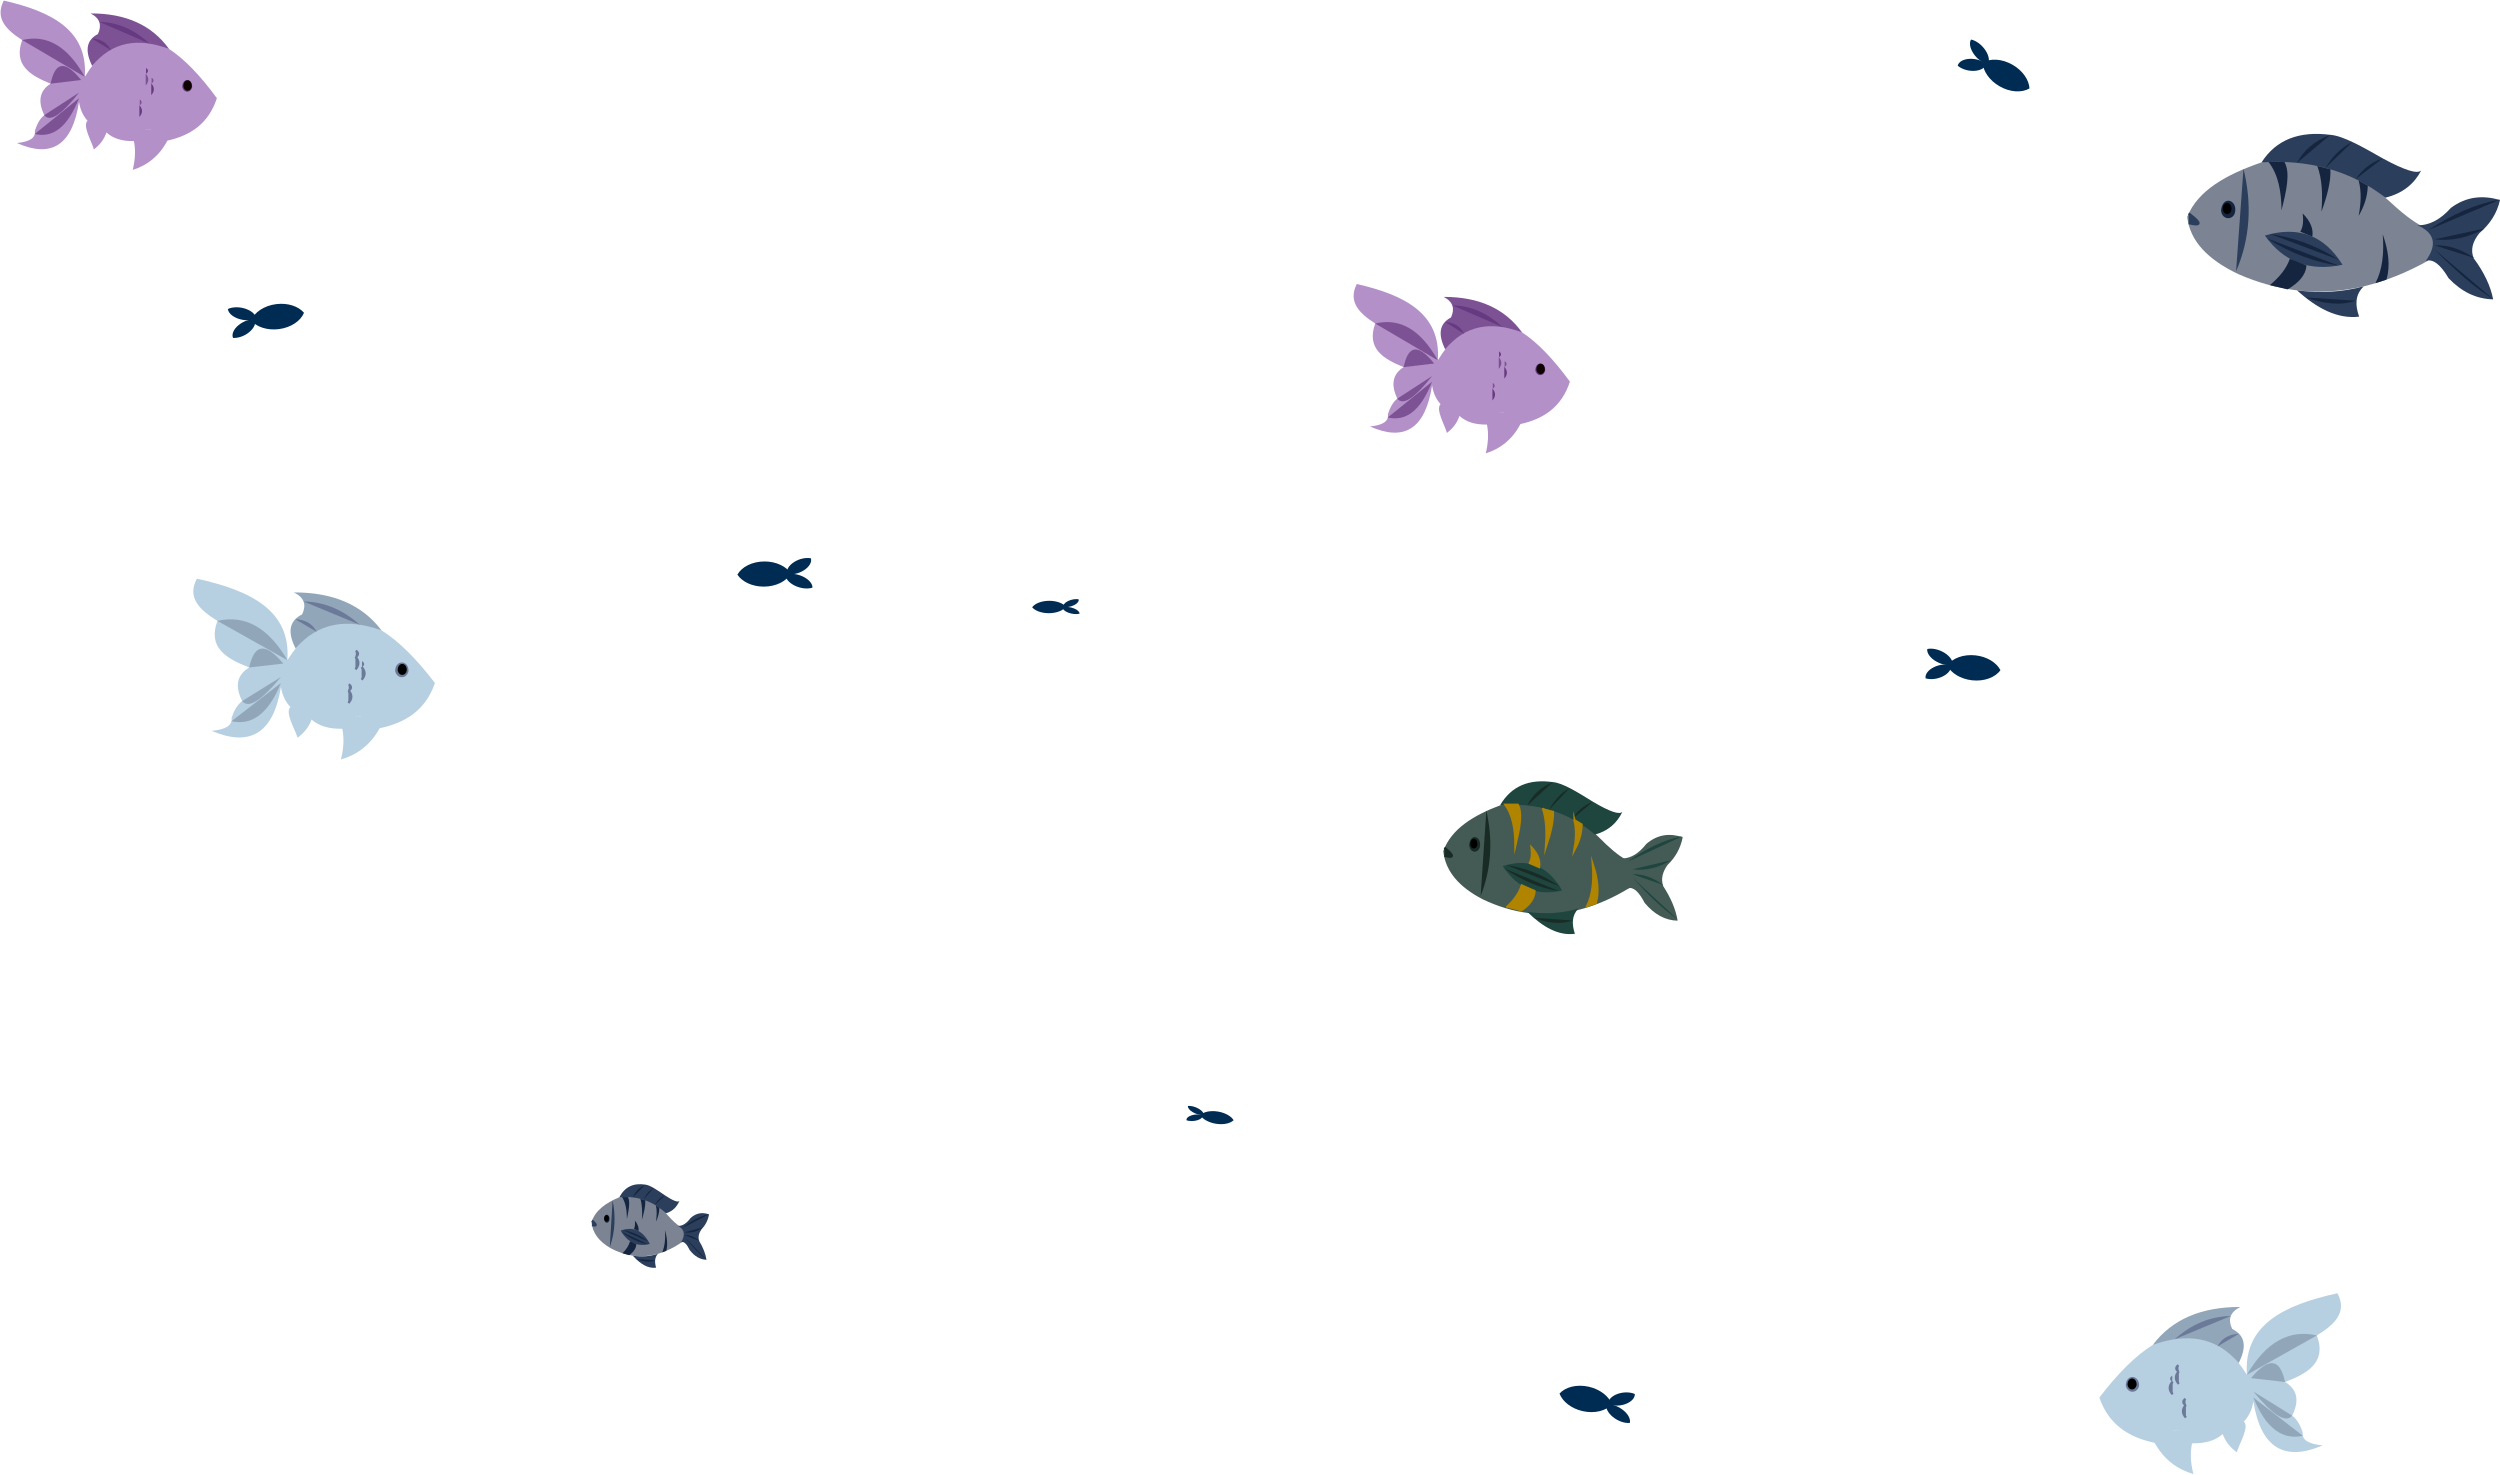 <?xml version="1.0" encoding="UTF-8"?>
<svg id="Layer_1" data-name="Layer 1" xmlns="http://www.w3.org/2000/svg" viewBox="0 0 1085.92 640.54">
  <defs>
    <style>
      .cls-1 {
        stroke: #000;
      }

      .cls-1, .cls-2, .cls-3, .cls-4, .cls-5, .cls-6 {
        stroke-miterlimit: 10;
      }

      .cls-7 {
        fill: #002c53;
      }

      .cls-8, .cls-2 {
        fill: #6b7a98;
      }

      .cls-9 {
        fill: #663a81;
      }

      .cls-10 {
        fill: #7c8493;
      }

      .cls-11 {
        fill: #91a6b9;
      }

      .cls-12 {
        fill: #b6cfe1;
      }

      .cls-13 {
        fill: #b390c7;
      }

      .cls-14 {
        fill: #1e453e;
      }

      .cls-15 {
        fill: #15253f;
      }

      .cls-16 {
        fill: #445b55;
      }

      .cls-17, .cls-5 {
        fill: #192b25;
      }

      .cls-18, .cls-4 {
        fill: #2b3e5b;
      }

      .cls-19 {
        fill: #7c5294;
      }

      .cls-2 {
        stroke: #6b7a98;
      }

      .cls-3 {
        fill: #b18400;
        stroke: #b18400;
      }

      .cls-4 {
        stroke: #2b3e5b;
      }

      .cls-5 {
        stroke: #192b25;
      }

      .cls-6 {
        fill: #0e0300;
        stroke: #0e0300;
      }
    </style>
  </defs>
  <g>
    <path class="cls-10" d="M982.34,70.53c-15.29,5.26-27.72,12.19-32.28,23.68,1.15,10.46,8.98,18.59,22.16,24.84,8.51,3.74,17.02,6.08,25.53,7.07,9.67,1.13,19.34,.51,29-1.76,9.28-2.18,18.57-5.9,27.84-11.08,3.73-5.13,4.48-10.09-1.88-14.68-4.47-2.21-9.56-6.25-14.98-11.32l-10.6-9.24c-15.36-8.59-30.31-11.46-44.8-7.51Z"/>
    <path class="cls-18" d="M1026.76,124.36c-3.87,3.67-3.78,8.24-2.02,13.18-9.32,1.12-18.26-3.51-26.98-11.42,9.97,1.3,19.66,.83,29-1.76Z"/>
    <path class="cls-18" d="M1036.13,85.87c7.63-1.89,12.58-6.06,15.59-11.87-1.63,1.74-7.25-.04-16.75-5.21-8.55-4.87-17.14-9.8-22.71-10.22-13.42-1.74-23.54,2-29.92,11.96,20.09-1.28,38.24,3.17,53.78,15.34Z"/>
    <path class="cls-18" d="M1053.65,113.34c3.23-1.08,6.54,1.74,9.93,7.48,5.57,5.88,11.99,9.06,19.36,9.21-1.09-5.78-3.94-11.73-8.44-17.84-1.49-3.64-.47-7.29,2.48-10.93,4.49-3.82,7.64-8.51,8.94-14.39-7.48-2.16-14.66-1.56-21.35,3.45-4.35,4.86-9.14,7.64-14.54,7.53,7.53,3.24,8.76,8.4,3.62,15.49Z"/>
    <path class="cls-18" d="M983.79,102.3c14.73-4.34,25.9,.06,33.72,12.71-14.1,2.98-25.4-1.03-33.72-12.71Z"/>
    <path class="cls-15" d="M984.7,103.53c10,6.28,20.33,10.3,31.04,11.82"/>
    <path class="cls-15" d="M985.95,101.59c10.7,1.65,20.72,5.24,29.87,11.24"/>
    <path class="cls-15" d="M997.76,70.74c2.74-5.29,7.32-9.5,14.5-12.17"/>
    <path class="cls-15" d="M1010.11,72.93c2.8-4.62,6.38-8.61,11.69-11.26"/>
    <path class="cls-15" d="M1034.96,68.78c-5.43,1.85-9.02,5.09-11.69,9.02"/>
    <path class="cls-18" d="M974.5,73.29c3.71,15.21,3,30.11-3.23,44.6"/>
    <path class="cls-15" d="M985.39,70.38c4.23,5.44,5.57,12.77,5.62,20.95,2.13-8.27,3.95-16.31,1.29-20.95h-6.91Z"/>
    <path class="cls-15" d="M1006.55,72.09c2.17,5.79,2.38,12.64,1.8,19.91,2.5-6.88,4.18-13.27,3.9-18.47"/>
    <path class="cls-15" d="M1024.51,78.42c1.28,4.59,1.06,9.81,0,15.38,2.14-3.7,3.82-7.8,4-13.16l-4-2.22Z"/>
    <path class="cls-15" d="M999.16,100.67c1.32-2.13,1.39-4.93,1.06-7.95,3.34,3.33,4.73,6.67,4.18,10.04l-5.24-2.09Z"/>
    <path class="cls-15" d="M1001.85,115.3c-.26,4.29-3.46,7.59-8.19,10.4l-7.74-1.83c4.32-3.57,7.31-7.38,8.71-11.46l7.23,2.89Z"/>
    <path class="cls-15" d="M1001.4,129.21c7.96,2.73,15.4,3.7,21.89,1.39"/>
    <path class="cls-15" d="M1031.8,123.02c3.09-5.94,3.84-13.21,3.17-21.29,2.51,7.08,3.41,13.76,1.63,19.74l-4.8,1.55Z"/>
    <path class="cls-15" d="M1083.03,130.03c-8.42-5.29-16.97-12.98-25.57-21.71"/>
    <path class="cls-15" d="M1074.84,112.12c-5.8-3.94-11.6-5.8-17.4-5.57"/>
    <path class="cls-15" d="M1057.44,103.97c7.5,.85,14.76-.72,21.78-4.72"/>
    <path class="cls-15" d="M1054.76,99.93c10.2-6.69,20.56-11.41,31.15-13.23"/>
    <path class="cls-15" d="M970.94,91.32c.33-4.62-5.46-6.35-6.18,0,.24,4.62,6.02,4.62,6.18,0Z"/>
    <path class="cls-1" d="M968.8,90.98c.06-3.13-2.83-3.13-2.8,0,.45,2.07,2.38,2.07,2.8,0Z"/>
    <path class="cls-4" d="M950.71,92.72c5.71,4.23,5.62,5.58,0,4.19"/>
  </g>
  <g>
    <path class="cls-12" d="M148.67,316.56c-5.39,.11-9.96-1.04-13.34-4.01-1.26,3.58-3.5,5.96-6.09,7.9-1.05-3.73-5.6-10.88-3.09-13.35,.26-.2,.52-.36,.79-.5,1.88-.95,4.04-.46,6.33,.73l22.72,2.53"/>
    <g>
      <path class="cls-12" d="M188.92,296.67c-4,11.74-12.75,17.31-24,19.66-4.12,7.42-9.94,11.55-16.85,13.58,1.21-4.61,1.49-9.07,.6-13.36-.16-.77-.36-1.54-.6-2.3,2.67-1.96,5.1-3.14,7.2-3.25l1.99,.27c-.62-.22-1.29-.3-1.99-.27l-29.13-3.9c-2.19-2.31-3.56-5.24-4.11-8.75-3.29,20.54-13.7,26.12-30.12,19.1,6.26-.56,9.15-2.44,8.68-5.62,1.05-3.17,2.5-5.74,4.6-7.3-3.23-6.43-2.32-11.34,3.06-14.61-10.01-3.84-18.14-8.7-13.79-20.23-7.69-4.72-13.35-10.04-8.95-18.32,23.16,5.06,40.94,13.72,39.31,35.39,12.08-18.82,25.79-22.32,40.88-12.96,7.42,4.6,15.16,12.32,23.21,22.85Z"/>
      <path class="cls-12" d="M157.26,311.27l-1.99-.27c.7-.03,1.37,.05,1.99,.27Z"/>
    </g>
    <path class="cls-11" d="M128.42,281.69c-.19-.36-.36-.72-.53-1.07-3.25-6.98-1.63-11.27,3.33-13.74,1.9-3.96,1.13-7.25-3.57-9.55,17.07-.06,29.75,5.44,38.06,16.48-15.01-5.4-27.65-3.44-37.29,7.87Z"/>
    <path class="cls-8" d="M156.23,271.35c-7.2-6.45-15.3-9.94-24.41-10.11"/>
    <path class="cls-8" d="M137.6,274.47c-1.87-3.57-5.05-5.31-9.33-5.51"/>
    <path class="cls-11" d="M94.46,269.7c11.82-2.72,22,2.69,30.37,17.07"/>
    <path class="cls-11" d="M100.55,313.28c8.62,1.92,15.92-2.91,21.48-16.61"/>
    <path class="cls-11" d="M105.18,304.53c2.78,3.48,8.56-.41,16.85-10.47"/>
    <path class="cls-11" d="M108.25,289.92c2.02-9.26,6.28-11.82,14.81-1.69"/>
    <path class="cls-2" d="M176.94,291.51c.1-4.35-4.84-4.35-4.79,0,.77,2.88,4.06,2.88,4.79,0Z"/>
    <path class="cls-1" d="M176.2,291.17c.06-3.04-3-3.04-2.97,0,.48,2.01,2.52,2.01,2.97,0Z"/>
    <path class="cls-8" d="M157.25,287.12c1.24,.9,1.24,1.81,0,2.71"/>
    <path class="cls-2" d="M157.08,289.75c1.68,1.84,1.68,3.67,0,5.51"/>
    <path class="cls-2" d="M154.56,282.63c1.24,.9,1.24,1.81,0,2.71"/>
    <path class="cls-2" d="M154.39,285.26c1.68,1.84,1.68,3.67,0,5.51"/>
    <path class="cls-2" d="M151.5,297.23c1.24,.9,1.24,1.81,0,2.71"/>
    <path class="cls-2" d="M151.33,299.86c1.68,1.84,1.68,3.67,0,5.51"/>
  </g>
  <g>
    <path class="cls-16" d="M651.86,349.71c-11.82,4.44-21.42,10.28-24.94,19.97,.89,8.82,6.94,15.67,17.12,20.94,6.58,3.15,13.15,5.12,19.73,5.96,7.47,.95,14.94,.43,22.41-1.49,7.17-1.84,14.35-4.98,21.52-9.34,2.88-4.32,3.46-8.51-1.45-12.37-3.46-1.86-7.39-5.27-11.58-9.54l-8.19-7.79c-11.87-7.24-23.42-9.66-34.62-6.33Z"/>
    <path class="cls-14" d="M685.63,394.61c-2.96,3.06-2.9,6.87-1.55,11-7.13,.94-13.98-2.93-20.65-9.53,7.63,1.08,15.05,.69,22.2-1.47Z"/>
    <path class="cls-14" d="M692.8,362.5c5.84-1.58,9.63-5.06,11.93-9.91-1.25,1.45-5.55-.03-12.82-4.35-6.55-4.06-13.12-8.18-17.38-8.52-10.28-1.45-18.02,1.67-22.9,9.98,15.38-1.07,29.28,2.65,41.17,12.8Z"/>
    <path class="cls-16" d="M707.05,385.91c2.39-.9,4.84,1.46,7.34,6.28,4.12,4.94,8.87,7.61,14.32,7.73-.8-4.86-2.92-9.85-6.24-14.99-1.1-3.06-.35-6.12,1.84-9.19,3.32-3.21,5.65-7.15,6.61-12.09-5.53-1.81-10.84-1.31-15.79,2.9-3.22,4.08-6.76,6.42-10.76,6.33,5.57,2.72,6.48,7.06,2.68,13.01Z"/>
    <path class="cls-14" d="M652.73,376.2c11.28-3.62,19.83,.05,25.82,10.6-10.8,2.49-19.44-.86-25.82-10.6Z"/>
    <path class="cls-17" d="M653.43,377.23c7.66,5.24,15.57,8.6,23.76,9.86"/>
    <path class="cls-17" d="M654.36,375.73c8.26,1.31,16,4.27,23.09,9.27"/>
    <path class="cls-17" d="M663.43,349.88c2.1-4.41,5.6-7.93,11.1-10.16"/>
    <path class="cls-17" d="M672.88,351.7c2.14-3.85,4.89-7.19,8.95-9.39"/>
    <path class="cls-17" d="M691.91,348.24c-4.16,1.55-6.91,4.25-8.95,7.52"/>
    <path class="cls-17" d="M645.62,352.01c2.84,12.69,2.29,25.12-2.48,37.21"/>
    <path class="cls-3" d="M653.96,349.57c3.23,4.54,4.27,10.65,4.31,17.47,1.63-6.9,3.03-13.61,.99-17.47h-5.29Z"/>
    <path class="cls-3" d="M670.16,351c1.66,4.83,1.82,10.54,1.38,16.61,1.91-5.74,3.2-11.07,2.99-15.41"/>
    <path class="cls-3" d="M683.91,356.29c.98,3.83,.81,8.19,0,12.83,1.64-3.09,2.93-6.5,3.07-10.98l-3.07-1.85Z"/>
    <path class="cls-3" d="M664.5,374.85c1.01-1.77,1.06-4.12,.81-6.64,2.55,2.77,3.62,5.57,3.2,8.38l-4.01-1.74Z"/>
    <path class="cls-3" d="M654.36,394.2c3.3-2.98,5.6-6.15,6.67-9.56l5.53,2.41c-.2,3.58-2.65,6.34-6.27,8.67"/>
    <path class="cls-17" d="M666.21,398.66c6.09,2.28,11.79,3.09,16.76,1.16"/>
    <path class="cls-3" d="M689.49,393.49c2.36-4.96,2.94-11.02,2.43-17.76,1.92,5.91,2.61,11.48,1.25,16.47l-3.68,1.29Z"/>
    <path class="cls-14" d="M728.7,399.34c-6.45-4.41-12.99-10.83-19.57-18.11"/>
    <path class="cls-14" d="M722.43,384.4c-4.44-3.29-8.88-4.84-13.32-4.65"/>
    <path class="cls-14" d="M709.11,377.6c5.74,.71,11.3-.6,16.67-3.94"/>
    <path class="cls-14" d="M707.07,374.23c7.81-5.58,15.74-9.52,23.85-11.04"/>
    <path class="cls-17" d="M642.9,367.05c.25-3.86-4.18-5.3-4.73,0,.18,3.86,4.61,3.86,4.73,0Z"/>
    <path class="cls-1" d="M641.26,366.77c.04-2.61-2.17-2.61-2.14,0,.34,1.73,1.82,1.73,2.14,0Z"/>
    <path class="cls-5" d="M627.41,368.21c4.37,3.53,4.3,4.66,0,3.49"/>
  </g>
  <g>
    <path class="cls-13" d="M645.89,184.41c-4.82,.1-8.91-.97-11.94-3.75-1.13,3.36-3.13,5.58-5.45,7.4-.94-3.5-5.01-10.18-2.77-12.5,.23-.19,.46-.34,.7-.47,1.68-.89,3.61-.43,5.67,.69l20.34,2.37"/>
    <g>
      <path class="cls-13" d="M681.92,165.78c-3.58,10.99-11.42,16.21-21.48,18.41-3.68,6.94-8.9,10.81-15.08,12.72,1.08-4.31,1.33-8.5,.53-12.51-.14-.72-.32-1.44-.53-2.16,2.39-1.84,4.57-2.94,6.44-3.04l1.78,.25c-.56-.21-1.16-.28-1.78-.25l-26.07-3.65c-1.96-2.17-3.19-4.9-3.68-8.2-2.94,19.23-12.26,24.46-26.97,17.89,5.61-.53,8.19-2.28,7.77-5.26,.94-2.97,2.23-5.38,4.11-6.84-2.89-6.02-2.08-10.62,2.74-13.68-8.96-3.6-16.24-8.14-12.34-18.94-6.88-4.42-11.95-9.4-8.01-17.15,20.73,4.73,36.65,12.85,35.19,33.14,10.81-17.62,23.09-20.9,36.59-12.13,6.64,4.31,13.57,11.53,20.78,21.39Z"/>
      <path class="cls-13" d="M653.58,179.46l-1.78-.25c.63-.03,1.22,.05,1.78,.25Z"/>
    </g>
    <path class="cls-19" d="M627.76,151.76c-.17-.34-.32-.67-.47-1-2.91-6.53-1.46-10.55,2.98-12.86,1.7-3.71,1.01-6.79-3.2-8.94,15.28-.05,26.63,5.09,34.07,15.43-13.44-5.06-24.75-3.22-33.38,7.37Z"/>
    <path class="cls-9" d="M652.66,142.08c-6.45-6.04-13.7-9.31-21.85-9.46"/>
    <path class="cls-9" d="M635.98,145c-1.67-3.35-4.52-4.98-8.35-5.16"/>
    <path class="cls-19" d="M597.36,140.53c10.58-2.55,19.69,2.51,27.18,15.99"/>
    <path class="cls-19" d="M602.81,181.34c7.71,1.8,14.25-2.73,19.23-15.56"/>
    <path class="cls-19" d="M606.96,173.15c2.49,3.26,7.66-.38,15.08-9.8"/>
    <path class="cls-19" d="M609.7,159.47c1.81-8.67,5.62-11.07,13.25-1.58"/>
    <path class="cls-9" d="M671.19,160.95c.09-4.07-4.33-4.07-4.29,0,.69,2.69,3.64,2.69,4.29,0Z"/>
    <path class="cls-6" d="M670.53,160.63c.06-2.85-2.69-2.85-2.66,0,.43,1.89,2.25,1.89,2.66,0Z"/>
    <path class="cls-19" d="M653.57,156.85c1.11,.85,1.11,1.69,0,2.54"/>
    <path class="cls-9" d="M653.42,159.31c1.5,1.72,1.5,3.44,0,5.16"/>
    <path class="cls-9" d="M651.16,152.64c1.11,.85,1.11,1.69,0,2.54"/>
    <path class="cls-19" d="M651.01,155.1c1.5,1.72,1.5,3.44,0,5.16"/>
    <path class="cls-19" d="M648.42,166.31c1.11,.85,1.11,1.69,0,2.54"/>
    <path class="cls-9" d="M648.27,168.78c1.5,1.72,1.5,3.44,0,5.16"/>
  </g>
  <g>
    <path class="cls-12" d="M952.15,626.93c5.39,.11,9.96-1.04,13.34-4.01,1.26,3.58,3.5,5.96,6.09,7.9,1.05-3.73,5.6-10.88,3.09-13.35-.26-.2-.52-.36-.79-.5-1.88-.95-4.04-.46-6.33,.73l-22.72,2.53"/>
    <g>
      <path class="cls-12" d="M911.9,607.04c4,11.74,12.75,17.31,24,19.66,4.12,7.42,9.94,11.55,16.85,13.58-1.21-4.61-1.49-9.07-.6-13.35,.16-.78,.36-1.55,.6-2.31-2.69-1.97-5.13-3.15-7.23-3.24l-1.96,.26c.61-.21,1.27-.3,1.96-.26l29.16-3.9c2.19-2.31,3.56-5.24,4.11-8.75,3.29,20.54,13.7,26.12,30.12,19.1-6.26-.56-9.15-2.44-8.68-5.62-1.05-3.17-2.5-5.74-4.6-7.3,3.23-6.43,2.32-11.34-3.06-14.61,10.01-3.84,18.14-8.69,13.79-20.23,7.69-4.72,13.35-10.04,8.95-18.32-23.16,5.06-40.94,13.72-39.31,35.39-12.08-18.82-25.79-22.32-40.88-12.96-7.42,4.6-15.16,12.32-23.21,22.85Z"/>
      <path class="cls-12" d="M943.56,621.65l1.96-.26c-.69-.03-1.34,.05-1.96,.26Z"/>
    </g>
    <path class="cls-11" d="M972.4,592.06c.19-.36,.36-.72,.53-1.07,3.25-6.98,1.63-11.27-3.33-13.74-1.9-3.96-1.13-7.25,3.57-9.55-17.07-.06-29.75,5.44-38.06,16.48,15.01-5.4,27.65-3.44,37.29,7.87Z"/>
    <path class="cls-8" d="M944.59,581.73c7.2-6.45,15.3-9.94,24.41-10.11"/>
    <path class="cls-8" d="M963.21,584.85c1.87-3.57,5.05-5.31,9.33-5.51"/>
    <path class="cls-11" d="M1006.36,580.07c-11.82-2.72-22,2.69-30.37,17.07"/>
    <path class="cls-11" d="M1000.27,623.65c-8.62,1.92-15.92-2.91-21.48-16.61"/>
    <path class="cls-11" d="M995.63,614.9c-2.78,3.48-8.56-.41-16.85-10.47"/>
    <path class="cls-11" d="M992.57,600.3c-2.02-9.26-6.28-11.82-14.81-1.69"/>
    <path class="cls-2" d="M923.88,601.88c-.1-4.35,4.84-4.35,4.79,0-.77,2.88-4.06,2.88-4.79,0Z"/>
    <path class="cls-1" d="M924.62,601.54c-.06-3.04,3-3.04,2.97,0-.48,2.01-2.52,2.01-2.97,0Z"/>
    <path class="cls-8" d="M943.56,597.5c-1.24,.9-1.24,1.81,0,2.71"/>
    <path class="cls-2" d="M943.74,600.13c-1.68,1.84-1.68,3.67,0,5.51"/>
    <path class="cls-2" d="M946.25,593c-1.24,.9-1.24,1.81,0,2.71"/>
    <path class="cls-2" d="M946.42,595.63c-1.68,1.84-1.68,3.67,0,5.51"/>
    <path class="cls-2" d="M949.32,607.61c-1.24,.9-1.24,1.81,0,2.71"/>
    <path class="cls-2" d="M949.49,610.24c-1.68,1.84-1.68,3.67,0,5.51"/>
  </g>
  <g>
    <path class="cls-10" d="M269.05,520.03c-5.75,2.4-10.42,5.57-12.13,10.82,.43,4.78,3.37,8.49,8.33,11.34,3.2,1.71,6.4,2.77,9.6,3.23,3.64,.51,7.27,.23,10.9-.8s6.98-2.7,10.47-5.06c1.4-2.34,1.68-4.61-.71-6.7-1.68-1.01-3.59-2.85-5.63-5.17l-3.98-4.22c-5.77-3.92-11.4-5.23-16.84-3.43Z"/>
    <path class="cls-18" d="M285.75,544.61c-1.46,1.68-1.42,3.76-.76,6.02-3.5,.51-6.86-1.6-10.14-5.21,3.75,.59,7.39,.38,10.9-.8Z"/>
    <path class="cls-18" d="M289.27,527.03c2.87-.86,4.73-2.77,5.86-5.42-.61,.79-2.73-.02-6.3-2.38-3.22-2.22-6.44-4.48-8.54-4.67-5.05-.8-8.85,.91-11.25,5.46,7.55-.59,14.38,1.45,20.22,7.01Z"/>
    <path class="cls-18" d="M295.86,539.58c1.21-.49,2.46,.79,3.73,3.42,2.09,2.69,4.51,4.14,7.28,4.2-.41-2.64-1.48-5.36-3.17-8.15-.56-1.66-.18-3.33,.93-4.99,1.69-1.75,2.87-3.88,3.36-6.57-2.81-.99-5.51-.71-8.03,1.58-1.64,2.22-3.44,3.49-5.47,3.44,2.83,1.48,3.29,3.84,1.36,7.07Z"/>
    <path class="cls-18" d="M269.6,534.53c5.54-1.98,9.74,.03,12.68,5.8-5.3,1.36-9.55-.47-12.68-5.8Z"/>
    <path class="cls-15" d="M269.94,535.1c3.76,2.87,7.65,4.71,11.67,5.4"/>
    <path class="cls-15" d="M270.41,534.21c4.02,.75,7.79,2.39,11.23,5.13"/>
    <path class="cls-15" d="M274.85,520.12c1.03-2.42,2.75-4.34,5.45-5.56"/>
    <path class="cls-15" d="M279.49,521.12c1.05-2.11,2.4-3.93,4.39-5.14"/>
    <path class="cls-15" d="M288.84,519.23c-2.04,.85-3.39,2.32-4.4,4.12"/>
    <path class="cls-18" d="M266.1,521.29c1.4,6.95,1.13,13.75-1.22,20.37"/>
    <path class="cls-15" d="M270.2,519.96c1.59,2.49,2.1,5.83,2.11,9.56,.8-3.78,1.49-7.45,.48-9.56h-2.6Z"/>
    <path class="cls-15" d="M278.15,520.74c.82,2.65,.9,5.77,.68,9.09,.94-3.14,1.57-6.06,1.47-8.43"/>
    <path class="cls-15" d="M284.91,523.63c.48,2.1,.4,4.48,0,7.02,.81-1.69,1.44-3.56,1.51-6.01l-1.51-1.01Z"/>
    <path class="cls-15" d="M275.37,533.79c.5-.97,.52-2.25,.4-3.63,1.25,1.52,1.78,3.05,1.57,4.58l-1.97-.95Z"/>
    <path class="cls-15" d="M276.39,540.47c-.1,1.96-1.3,3.47-3.08,4.75l-2.91-.84c1.62-1.63,2.75-3.37,3.27-5.23l2.72,1.32Z"/>
    <path class="cls-15" d="M276.22,546.82c2.99,1.25,5.79,1.69,8.23,.64"/>
    <path class="cls-15" d="M287.64,544c1.16-2.71,1.44-6.03,1.19-9.72,.94,3.23,1.28,6.28,.61,9.01l-1.81,.71Z"/>
    <path class="cls-15" d="M306.91,547.2c-3.17-2.42-6.38-5.93-9.61-9.91"/>
    <path class="cls-15" d="M303.83,539.02c-2.18-1.8-4.36-2.65-6.54-2.54"/>
    <path class="cls-15" d="M297.28,535.3c2.82,.39,5.55-.33,8.19-2.16"/>
    <path class="cls-15" d="M296.28,533.45c3.84-3.06,7.73-5.21,11.71-6.04"/>
    <path class="cls-15" d="M264.76,529.52c.12-2.11-2.05-2.9-2.32,0,.09,2.11,2.26,2.11,2.32,0Z"/>
    <path class="cls-1" d="M263.96,529.37c.02-1.43-1.06-1.43-1.05,0,.17,.95,.89,.95,1.05,0Z"/>
    <path class="cls-4" d="M257.16,530.16c2.15,1.93,2.11,2.55,0,1.91"/>
  </g>
  <g>
    <path class="cls-13" d="M58.17,61.28c-4.82,.1-8.91-.97-11.94-3.75-1.13,3.36-3.13,5.58-5.45,7.4-.94-3.5-5.01-10.18-2.77-12.5,.23-.19,.46-.34,.7-.47,1.68-.89,3.61-.43,5.67,.69l20.34,2.37"/>
    <g>
      <path class="cls-13" d="M94.2,42.66c-3.58,10.99-11.42,16.21-21.48,18.41-3.69,6.94-8.9,10.81-15.08,12.72,1.08-4.31,1.33-8.5,.53-12.51-.14-.72-.32-1.44-.53-2.16,2.39-1.84,4.57-2.94,6.44-3.04l1.78,.25c-.56-.21-1.16-.28-1.78-.25l-26.07-3.65c-1.96-2.17-3.19-4.9-3.68-8.2-2.94,19.23-12.26,24.46-26.97,17.89,5.61-.53,8.19-2.28,7.77-5.26,.94-2.97,2.23-5.38,4.11-6.84-2.89-6.02-2.08-10.62,2.74-13.68-8.96-3.6-16.24-8.14-12.34-18.94C2.76,12.98-2.31,8.01,1.63,.25,22.37,4.99,38.28,13.1,36.83,33.39c10.81-17.62,23.09-20.9,36.59-12.13,6.64,4.31,13.57,11.53,20.78,21.39Z"/>
      <path class="cls-13" d="M65.86,56.33l-1.78-.25c.63-.03,1.22,.05,1.78,.25Z"/>
    </g>
    <path class="cls-19" d="M40.04,28.63c-.17-.34-.32-.67-.47-1-2.91-6.53-1.46-10.55,2.98-12.86,1.7-3.71,1.01-6.79-3.2-8.94,15.28-.05,26.63,5.09,34.07,15.43-13.44-5.06-24.75-3.22-33.38,7.37Z"/>
    <path class="cls-9" d="M64.94,18.95c-6.45-6.04-13.7-9.31-21.85-9.46"/>
    <path class="cls-9" d="M48.26,21.88c-1.67-3.35-4.52-4.98-8.35-5.16"/>
    <path class="cls-19" d="M9.64,17.4c10.58-2.55,19.69,2.51,27.18,15.99"/>
    <path class="cls-19" d="M15.09,58.21c7.71,1.8,14.25-2.73,19.23-15.56"/>
    <path class="cls-19" d="M19.24,50.02c2.49,3.26,7.66-.38,15.08-9.8"/>
    <path class="cls-19" d="M21.98,36.34c1.81-8.67,5.62-11.07,13.25-1.58"/>
    <path class="cls-9" d="M83.47,37.82c.09-4.07-4.33-4.07-4.29,0,.69,2.69,3.64,2.69,4.29,0Z"/>
    <path class="cls-6" d="M82.81,37.51c.06-2.85-2.69-2.85-2.66,0,.43,1.89,2.25,1.89,2.66,0Z"/>
    <path class="cls-19" d="M65.85,33.72c1.11,.85,1.11,1.69,0,2.54"/>
    <path class="cls-9" d="M65.7,36.18c1.5,1.72,1.5,3.44,0,5.16"/>
    <path class="cls-9" d="M63.44,29.51c1.11,.85,1.11,1.69,0,2.54"/>
    <path class="cls-19" d="M63.29,31.97c1.5,1.72,1.5,3.44,0,5.16"/>
    <path class="cls-19" d="M60.7,43.19c1.11,.85,1.11,1.69,0,2.54"/>
    <path class="cls-9" d="M60.55,45.65c1.5,1.72,1.5,3.44,0,5.16"/>
  </g>
  <g>
    <path class="cls-7" d="M320.3,249.61c2.03,3.07,6.39,5.2,11.46,5.2,5.35,0,9.92-2.37,11.78-5.73-2.03-3.07-6.39-5.2-11.46-5.2-5.35,0-9.92,2.37-11.78,5.73Z"/>
    <path class="cls-7" d="M341.9,249.35c2.15,.4,4.97-.16,7.27-1.62,2.43-1.54,3.56-3.61,3.06-5.23-2.15-.4-4.97,.16-7.27,1.62-2.43,1.54-3.56,3.61-3.06,5.23Z"/>
    <path class="cls-7" d="M341.21,249.63c-.06,1.59,1.37,3.42,3.88,4.69,2.65,1.34,5.74,1.64,7.82,.93,.06-1.59-1.37-3.42-3.88-4.69-2.65-1.34-5.74-1.64-7.82-.93Z"/>
  </g>
  <g>
    <path class="cls-7" d="M132.05,135.86c-2.39-2.8-6.97-4.38-12-3.77-5.31,.65-9.56,3.56-11,7.11,2.39,2.8,6.97,4.38,12,3.77,5.31-.65,9.56-3.56,11-7.11Z"/>
    <path class="cls-7" d="M110.65,138.73c-2.18-.14-4.92,.76-7.02,2.49-2.22,1.82-3.09,4.02-2.41,5.56,2.18,.14,4.92-.76,7.02-2.49,2.22-1.82,3.09-4.02,2.41-5.56Z"/>
    <path class="cls-7" d="M111.29,138.37c-.14-1.58-1.77-3.23-4.42-4.18-2.8-1-5.9-.93-7.88,.03,.14,1.58,1.77,3.23,4.42,4.18,2.8,1,5.9,.93,7.88-.03Z"/>
  </g>
  <g>
    <path class="cls-7" d="M677.4,605.32c1.3,3.45,5.07,6.49,10.01,7.62,5.22,1.19,10.2-.1,12.76-2.96-1.3-3.45-5.07-6.49-10.01-7.62-5.22-1.19-10.2,.1-12.76,2.96Z"/>
    <path class="cls-7" d="M698.51,609.87c2,.87,4.88,.95,7.45,.04,2.71-.96,4.27-2.73,4.15-4.41-2-.87-4.88-.95-7.45-.04-2.71,.96-4.27,2.73-4.15,4.41Z"/>
    <path class="cls-7" d="M697.78,610c-.41,1.53,.57,3.64,2.74,5.43,2.29,1.89,5.23,2.88,7.42,2.64,.41-1.53-.57-3.64-2.74-5.43-2.29-1.89-5.23-2.88-7.42-2.64Z"/>
  </g>
  <g>
    <path class="cls-7" d="M881.55,38.4c-.22-3.67-2.92-7.7-7.31-10.24-4.63-2.68-9.77-2.92-13.06-.95,.22,3.67,2.92,7.7,7.31,10.24,4.63,2.68,9.77,2.92,13.06,.95Z"/>
    <path class="cls-7" d="M862.73,27.8c-1.65-1.43-4.38-2.35-7.1-2.25-2.87,.11-4.89,1.34-5.27,2.99,1.65,1.43,4.38,2.35,7.1,2.25,2.87-.11,4.89-1.34,5.27-2.99Z"/>
    <path class="cls-7" d="M863.46,27.9c.84-1.34,.53-3.65-1.01-6-1.63-2.49-4.14-4.3-6.3-4.72-.84,1.34-.53,3.65,1.01,6,1.63,2.49,4.14,4.3,6.3,4.72Z"/>
  </g>
  <g>
    <path class="cls-7" d="M868.93,291.1c-1.68-3.27-5.78-5.87-10.81-6.43-5.32-.59-10.12,1.27-12.34,4.4,1.68,3.27,5.78,5.87,10.81,6.43,5.32,.59,10.12-1.27,12.34-4.4Z"/>
    <path class="cls-7" d="M847.44,288.98c-2.09-.64-4.96-.39-7.41,.81-2.58,1.26-3.93,3.2-3.62,4.86,2.09,.64,4.96,.39,7.41-.81,2.58-1.26,3.93-3.2,3.62-4.86Z"/>
    <path class="cls-7" d="M848.15,288.77c.23-1.57-.98-3.55-3.34-5.08-2.49-1.62-5.52-2.26-7.67-1.78-.23,1.57,.98,3.55,3.34,5.08,2.49,1.62,5.52,2.26,7.67,1.78Z"/>
  </g>
  <g>
    <path class="cls-7" d="M448.33,263.79c1.28,1.51,4.03,2.56,7.23,2.56,3.38,0,6.26-1.17,7.44-2.82-1.28-1.51-4.03-2.56-7.23-2.56-3.38,0-6.26,1.17-7.44,2.82Z"/>
    <path class="cls-7" d="M461.96,263.66c1.35,.2,3.14-.08,4.59-.8,1.53-.76,2.25-1.78,1.93-2.57-1.35-.2-3.14,.08-4.59,.8-1.53,.76-2.25,1.78-1.93,2.57Z"/>
    <path class="cls-7" d="M461.53,263.8c-.03,.78,.86,1.68,2.45,2.3,1.68,.66,3.62,.81,4.94,.46,.03-.78-.86-1.68-2.45-2.3-1.68-.66-3.62-.81-4.94-.46Z"/>
  </g>
  <g>
    <path class="cls-7" d="M535.84,486.58c-1.01-1.7-3.55-3.2-6.7-3.74-3.33-.57-6.37,.09-7.81,1.52,1.01,1.7,3.55,3.2,6.7,3.74,3.33,.57,6.37-.09,7.81-1.52Z"/>
    <path class="cls-7" d="M522.38,484.41c-1.3-.42-3.11-.45-4.66,.01-1.64,.49-2.51,1.37-2.34,2.21,1.3,.42,3.11,.45,4.66-.01,1.64-.49,2.51-1.37,2.34-2.21Z"/>
    <path class="cls-7" d="M522.83,484.34c.17-.76-.57-1.8-2.03-2.68-1.54-.93-3.44-1.41-4.79-1.28-.17,.76,.57,1.8,2.03,2.68,1.54,.93,3.44,1.41,4.79,1.28Z"/>
  </g>
</svg>